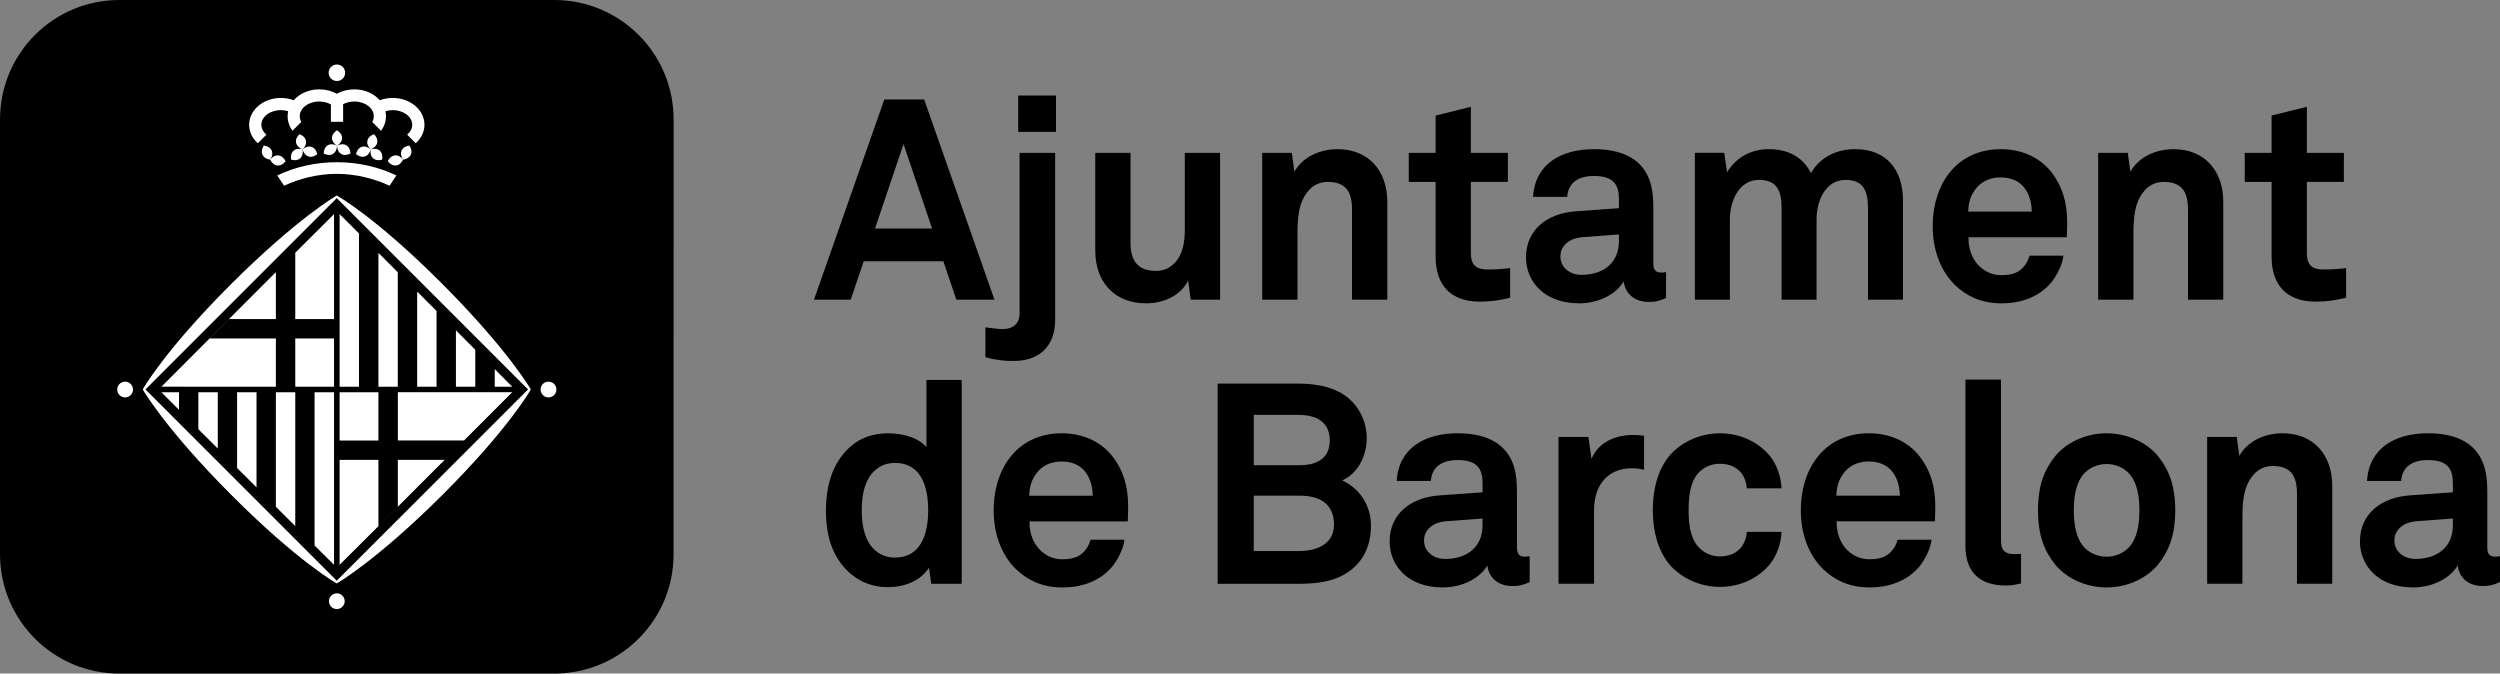<?xml version="1.0" encoding="UTF-8"?><svg xmlns="http://www.w3.org/2000/svg" viewBox="0 0 1966.51 529.83"><rect x="0" y="0" width="1966.51" height="529.83" fill="#808080" stroke="none"/><defs><style>.d{fill:#fff;}</style></defs><g id="a"/><g id="b"><g id="c"><g><g><path d="M1929.44,413.2c0,17.12-12.23,26.46-29.56,26.46-8.67,0-16.45-5.56-16.45-14.46,0-9.34,8.23-14.45,16.67-15.12l29.34-2.22v5.34Zm37.07,44.66v-20.42s-1.78,.45-3.55,.45c-4.67,0-6.44-2-6.44-7.34v-42.87c0-7.8-.45-16.01-3.33-23.34-6.66-17.31-23.52-23.53-43.31-23.53-25.78,0-46.42,11.54-47.97,37.51h26.86c.67-10.66,8.23-16.44,21.11-16.44,15.79,0,19.57,7.34,19.57,18.24v7.12l-34.01,2.44c-21.99,1.55-39.08,14.2-39.08,36.19,0,18.89,14.2,36.2,41.74,36.2,16.45,0,29.79-7.98,35.12-17.31,.88,8.65,7.54,16.2,19.53,16.2,6.66,0,9.1-1.11,13.77-3.1h0Zm-131.96,1.33v-77.08c0-23.98-14.42-41.29-39.08-41.29-13.33,0-27.12,5.55-34.01,17.75l-2-14.87h-23.3v115.49h27.74v-47.08c0-9.77-.22-21.77,3.78-30.87,3.78-8.46,10.22-14.68,20.01-14.68,14.67,0,19.12,8.22,19.12,21.77v70.86h27.74Zm-151.7-57.74c0,10.88-1.56,21.77-8.23,29.11-3.77,4.01-10,7.34-17.55,7.34s-13.78-3.33-17.56-7.34c-6.67-7.33-8.22-18.22-8.22-29.11s1.55-21.78,8.22-29.12c3.78-4,10-7.33,17.56-7.33s13.78,3.33,17.55,7.33c6.67,7.34,8.23,18.22,8.23,29.12m28.19,0c0-19.57-4.88-31.78-13.53-42.67-8-9.76-22.88-17.97-40.44-17.97s-32.44,8.21-40.44,17.97c-8.65,10.88-13.53,23.1-13.53,42.67s4.88,31.78,13.53,42.66c7.99,9.76,22.87,17.97,40.44,17.97s32.44-8.21,40.44-17.97c8.65-10.88,13.53-23.11,13.53-42.66m-121.27,57.52v-23.3c-1.55,0-2.22,.22-4.66,.22-9.55,0-11.11-4.44-11.11-11.1v-126.19h-27.97v130.85c0,21.97,12.65,31.07,31.53,31.07,5.56,0,6.66-.44,12.21-1.56m-95.3-69.06h-49.98c.22-7.56,2-12.89,6-18.02,4-5.34,10.88-8.89,19.33-8.89,8,0,13.77,2.67,17.55,6.67,4.45,4.9,6.89,11.57,7.11,20.24m27.77,12.42c.45-14.43-1.56-27.55-10-40.22-9.56-14.43-25.11-21.3-42.21-21.3-15.78,0-28.21,5.77-36.87,14.64-11.1,11.32-16.64,27.78-16.64,46.21s6.22,35.12,17.75,46.22c9.1,8.65,20.65,14.2,36.43,14.2,14.66,0,29.1-4.66,38.87-16.2,4.45-5.33,9.11-14.44,9.77-21.34h-26.65c-1.12,4.23-3.11,7.35-5.56,9.79-4,4-8.89,5.56-16.89,5.56-7.55,0-13.11-3.33-17.11-7.11-5.56-5.34-8.66-13.79-8.44-22.68h77.31c0-2.44,.22-7.76,.22-7.76m-120.85,16.01h-27.32c-.23,4.22-1.56,7.77-3.34,10.66-3.33,5.12-9.33,8.67-17.77,8.67-7.56,0-13.11-3.33-16.89-7.33-6.66-7.33-7.78-18.22-7.78-29.11s1.12-22,7.78-29.33c3.78-4.01,9.33-7.12,16.89-7.12,8.44,0,14.43,3.56,17.77,8.67,1.78,2.88,3.11,6.44,3.34,10.66h27.32c-.45-9.1-3.55-18.21-8.89-25.09-7.99-9.99-21.99-18.2-39.54-18.2s-32.21,8.43-40.2,18.2c-8.65,10.88-12.65,25.32-12.65,42.21s4,31.33,12.65,42.21c7.99,9.77,22.65,18.2,40.2,18.2s31.55-8.21,39.54-18.2c5.34-6.88,8.44-15.99,8.89-25.09m-108.17-48.91v-26.63c-2.89-.44-5.78-.67-8.67-.67-13.55,0-27.33,5.56-32.66,18.87l-2.44-17.31h-23.52v115.49h27.96v-58.19c0-18.68,10.22-32.67,29.77-32.67,3.11,0,6.44,.45,9.56,1.11m-127.04,43.77c0,17.12-12.23,26.46-29.57,26.46-8.67,0-16.45-5.56-16.45-14.46,0-9.34,8.22-14.45,16.67-15.12l29.35-2.22v5.34Zm37.07,44.66v-20.42s-1.78,.45-3.55,.45c-4.67,0-6.44-2-6.44-7.34v-42.87c0-7.8-.45-16.01-3.32-23.34-6.66-17.31-23.53-23.53-43.31-23.53-25.79,0-46.42,11.54-47.98,37.51h26.87c.66-10.66,8.22-16.44,21.11-16.44,15.79,0,19.57,7.34,19.57,18.24v7.12l-34.02,2.44c-21.99,1.55-39.08,14.2-39.08,36.19,0,18.89,14.2,36.2,41.75,36.2,16.45,0,29.78-7.98,35.11-17.31,.9,8.65,7.55,16.2,19.54,16.2,6.66,0,9.11-1.11,13.77-3.1h0Zm-153.93-45.2c0,15.92-14.44,20.79-27.78,20.79h-35.34v-43.57h36.23c15.12,0,26.89,5.97,26.89,22.78m-3.32-66.31c0,14.89-10.89,19.57-23.78,19.57h-36.01v-39.57h35.34c12.89,0,24.45,4.89,24.45,20.01m32.41,66.97c0-14.59-7.77-28.54-22.64-35.43,13.31-5.99,19.3-20.43,19.3-33.32,0-13.55-6.66-26.66-18.19-34.21-10.66-6.88-23.77-8.65-36.44-8.65h-62.64v157.48h62.64c15.11,0,29.77-1.33,41.98-10.65,11.32-8.66,15.99-21.29,15.99-35.22m-218.83-23.41h-49.98c.22-7.56,2-12.89,6-18.02,4-5.34,10.88-8.89,19.32-8.89,8,0,13.77,2.67,17.55,6.67,4.44,4.9,6.88,11.57,7.1,20.24m27.78,12.42c.44-14.43-1.56-27.55-10-40.22-9.56-14.43-25.11-21.3-42.2-21.3-15.78,0-28.22,5.77-36.87,14.64-11.1,11.32-16.65,27.78-16.65,46.21s6.22,35.12,17.76,46.22c9.1,8.65,20.65,14.2,36.43,14.2,14.66,0,29.1-4.66,38.87-16.2,4.44-5.33,9.11-14.44,9.77-21.34h-26.65c-1.12,4.23-3.12,7.35-5.56,9.79-3.99,4-8.89,5.56-16.88,5.56-7.56,0-13.11-3.33-17.11-7.11-5.56-5.34-8.67-13.79-8.45-22.68h77.32c0-2.44,.22-7.76,.22-7.76m-157.26-1.11c0,16.67-4.45,37.34-26.23,37.34-8.67,0-14.68-4-18.68-9.11-5.78-7.55-7.33-18.22-7.33-28.22s1.56-20.45,7.33-28c4-5.11,10-9.11,18.68-9.11,21.78,0,26.23,20.45,26.23,37.11m26.4,57.97v-160.37h-27.74v52.86c-4.89-5.99-15.57-10.87-30.23-10.87-11.79,0-21.12,3.55-28.22,9.32-13.76,11.32-20.64,28.86-20.64,51.52s6.66,39.1,20.42,50.42c7.1,5.78,16.66,9.78,28.22,9.78,12.67,0,25.56-4.66,32.45-15.32l1.78,12.64h23.97Z"/><path d="M1845.46,234.17v-23.3c-7.55,.88-12.21,1.11-17.99,1.11-8.89,0-12.88-3.78-12.88-12.67v-56.23h29.1v-22.86h-29.1v-36.21l-27.75,6.89v29.33h-21.11v22.86h21.11v58.67c0,22.21,11.54,35.52,34.85,35.52,8.22,0,16-1.11,23.77-3.1m-96.63,1.55v-77.09c0-23.98-14.43-41.29-39.08-41.29-13.33,0-27.12,5.55-34.01,17.76l-2-14.87h-23.31v115.49h27.75v-47.09c0-9.77-.23-21.76,3.77-30.87,3.79-8.46,10.23-14.68,20.01-14.68,14.67,0,19.12,8.22,19.12,21.77v70.87h27.74Zm-150.62-69.29h-49.99c.23-7.56,2-12.89,6-18.01,4-5.34,10.88-8.89,19.33-8.89,7.99,0,13.77,2.67,17.55,6.67,4.45,4.9,6.89,11.57,7.11,20.24m27.77,12.42c.44-14.42-1.56-27.55-9.99-40.22-9.56-14.42-25.11-21.3-42.21-21.3-15.77,0-28.21,5.77-36.87,14.65-11.1,11.32-16.64,27.78-16.64,46.21s6.22,35.12,17.75,46.21c9.1,8.66,20.65,14.2,36.42,14.2,14.67,0,29.1-4.66,38.88-16.2,4.45-5.33,9.11-14.44,9.77-21.33h-26.66c-1.11,4.22-3.1,7.34-5.55,9.78-4,4-8.89,5.56-16.89,5.56-7.55,0-13.11-3.34-17.11-7.12-5.56-5.34-8.67-13.79-8.44-22.68h77.3c0-2.44,.23-7.77,.23-7.77m-129.08,56.86v-77.98c0-23.99-12.86-40.41-37.51-40.41-15.57,0-28.01,6.88-34.9,18.86-5.77-11.76-16.86-18.86-33.08-18.86-15.34,0-26.46,7.55-32.9,18.2l-2.22-15.31h-23.09v115.49h27.52v-63.08c0-14.46,7.12-31.12,22.9-31.12,14,0,17.78,8.22,17.78,22.44v71.76h27.52v-63.09c0-14.44,6.89-31.1,22.68-31.1,14,0,17.78,8.22,17.78,22.44v71.76h27.52Zm-223.46-45.99c0,17.13-12.23,26.47-29.56,26.47-8.67,0-16.45-5.56-16.45-14.46,0-9.33,8.23-14.45,16.67-15.12l29.34-2.22v5.33Zm37.07,44.66v-20.42s-1.78,.44-3.55,.44c-4.67,0-6.44-2-6.44-7.34v-42.87c0-7.8-.44-16.02-3.33-23.34-6.66-17.32-23.52-23.53-43.3-23.53-25.79,0-46.42,11.54-47.98,37.52h26.86c.67-10.66,8.23-16.44,21.12-16.44,15.78,0,19.56,7.34,19.56,18.24v7.12l-34.01,2.44c-21.99,1.55-39.08,14.2-39.08,36.2,0,18.89,14.2,36.19,41.75,36.19,16.45,0,29.78-7.98,35.12-17.31,.88,8.65,7.54,16.2,19.53,16.2,6.66,0,9.1-1.11,13.77-3.11h0Zm-122.63-.22v-23.3c-7.56,.88-12.22,1.11-17.99,1.11-8.89,0-12.89-3.78-12.89-12.67v-56.23h29.11v-22.86h-29.11v-36.21l-27.74,6.89v29.33h-21.11v22.86h21.11v58.67c0,22.21,11.54,35.52,34.85,35.52,8.22,0,15.99-1.11,23.77-3.1m-96.63,1.55v-77.09c0-23.98-14.43-41.29-39.08-41.29-13.34,0-27.12,5.55-34.01,17.76l-2-14.87h-23.31v115.49h27.75v-47.09c0-9.77-.22-21.76,3.78-30.87,3.78-8.46,10.22-14.68,20.01-14.68,14.67,0,19.12,8.22,19.12,21.77v70.87h27.75Zm-131.52,0V120.22h-27.75v61.08c0,9.33-1.78,19.77-8.45,25.99-3.33,3.35-7.78,5.79-14.23,5.79-14.67,0-20.01-8.44-20.01-21.99V120.22h-27.74v77.09c0,24.65,15.31,41.29,39.97,41.29,14.67,0,27.57-6.66,33.12-17.98l2,15.09h23.09Zm-129.74,16.02V120.22h-27.97v126.18c0,7.78-4.67,12.44-13.33,12.44-4.22,0-5.33-.44-13.55-1.33v23.52c5.11,1.33,9.11,2,12.67,2.44,3.55,.45,6.66,.45,9.77,.45,20.65,0,32.41-12.43,32.41-32.18m.67-176.62h-29.74v28.63h29.74v-28.63Zm-97.48,104.64h-44.88l22.44-66.43,22.44,66.43Zm49.09,55.95l-55.32-157.48h-31.32l-55.33,157.48h28.88l10.22-30.21h62.65l10.22,30.21h29.99Z"/></g><path d="M435.98,0c51.87,0,93.88,42.03,93.88,93.88l-.03,342.12c.03,51.8-41.98,93.83-93.85,93.83H93.86C42.03,529.86,.02,487.81,0,435.99L.02,93.88C.02,42.03,42.03,0,93.86,0H435.98Z"/><path class="d" d="M261.14,108.58c0-2.44,1.54-4.57,3.96-6.09,2.42,1.52,3.99,3.65,3.99,6.09s-1.57,4.5-3.99,6.06c-2.42-1.57-3.96-3.68-3.96-6.06m7.26,12.51c-2.06-1.17-3.18-3.62-3.3-6.44,2.52-1.38,5.12-1.61,7.27-.38,2.08,1.21,3.18,3.59,3.3,6.48-2.54,1.29-5.2,1.6-7.27,.34m-6.59,0c2.1-1.17,3.21-3.62,3.3-6.44-2.52-1.38-5.18-1.61-7.22-.38-2.1,1.21-3.2,3.59-3.32,6.48,2.54,1.29,5.17,1.6,7.24,.34m27.19-10.41c.52-2.39,2.44-4.17,5.18-5.14,2.01,1.98,2.99,4.44,2.52,6.77-.5,2.34-2.41,4.15-5.11,5.12-2.03-1.95-3.14-4.39-2.58-6.75m4.46,13.82c-1.8-1.66-2.38-4.24-1.88-7.07,2.78-.78,5.42-.47,7.18,1.13,1.75,1.65,2.37,4.24,1.82,7.02-2.71,.83-5.34,.46-7.13-1.08m-6.46-1.43c2.35-.73,3.91-2.81,4.58-5.64-2.17-1.83-4.72-2.6-6.96-1.94-2.39,.8-3.92,2.9-4.63,5.71,2.24,1.81,4.76,2.61,7.01,1.87m28.89-4.67c1.06-2.18,3.3-3.54,6.09-3.92,1.65,2.35,2.16,4.98,1.18,7.17-1,2.17-3.31,3.56-6.09,3.93-1.6-2.36-2.17-4.93-1.18-7.18m-4.46,11.78c2.44-.24,4.4-2.01,5.65-4.6-1.72-2.28-4.09-3.59-6.5-3.33-2.38,.29-4.35,2.04-5.56,4.59,1.75,2.28,4.07,3.5,6.42,3.34m-70.81-19.49c-.45-2.39-2.35-4.17-5.08-5.14-2.11,1.98-3.13,4.44-2.65,6.77,.52,2.34,2.45,4.15,5.15,5.12,2.06-1.95,3.1-4.39,2.58-6.75m-4.48,13.82c1.77-1.66,2.39-4.24,1.87-7.07-2.71-.78-5.38-.47-7.14,1.13-1.83,1.65-2.38,4.24-1.87,7.02,2.72,.83,5.35,.46,7.14-1.08m6.48-1.43c-2.35-.73-3.88-2.81-4.61-5.64,2.17-1.83,4.76-2.6,7.02-1.94,2.29,.8,3.88,2.9,4.53,5.71-2.15,1.81-4.66,2.61-6.94,1.87m-28.94-4.67c-.95-2.18-3.23-3.54-6.12-3.92-1.6,2.35-2.11,4.98-1.11,7.17,.99,2.17,3.19,3.56,6.06,3.93,1.63-2.36,2.16-4.93,1.17-7.18m4.5,11.78c-2.42-.24-4.38-2.01-5.67-4.6,1.73-2.28,4.06-3.59,6.46-3.33,2.41,.29,4.44,2.04,5.68,4.59-1.77,2.28-4.09,3.5-6.47,3.34m40.32-72.92c0-3.61,2.86-6.52,6.5-6.52s6.48,2.9,6.48,6.52-2.92,6.46-6.48,6.46-6.5-2.9-6.5-6.46m-40.42,80.75l5.35,8.07c12.1-5.6,26.47-9.33,41.44-9.33s29.45,3.73,41.55,9.33l5.34-8.07c-13.66-6.56-29.63-10.42-46.71-10.42s-33.18,3.78-46.97,10.42m8.58-50.54c-1.86-.54-3.75-.85-5.7-.85-8.57,0-15.39,5.2-15.39,11.49,0,2.99,1.54,5.74,3.97,7.84l-6.76,6.72c-4.24-3.79-6.81-8.9-6.81-14.5,0-11.7,11.15-21.13,24.99-21.13,3.52,0,6.97,.63,10.08,1.83,4.5-5.22,11.86-8.59,20.07-8.59,5.09,0,9.83,1.25,13.77,3.48,3.99-2.24,8.77-3.48,13.8-3.48,8.26,0,15.57,3.37,20.07,8.59,3.1-1.21,6.54-1.83,10.17-1.83,13.77,0,24.96,9.43,24.96,21.13,0,5.6-2.69,10.71-6.88,14.5l-6.72-6.72c2.45-2.1,3.98-4.85,3.98-7.84,0-6.3-6.89-11.49-15.34-11.49-2.04,0-3.91,.31-5.74,.85,.28,1.29,.41,2.58,.41,3.93,0,4.18-1.39,8.11-3.9,11.43l-6.89-6.92c.83-1.44,1.2-2.93,1.2-4.52,0-6.43-6.84-11.56-15.32-11.56-3.24,0-6.3,.81-8.79,2.09v13.87h-9.61v-13.61c-2.51-1.49-5.73-2.35-9.21-2.35-8.42,0-15.29,5.12-15.29,11.56,0,1.58,.45,3.07,1.21,4.52l-6.9,6.92c-2.5-3.32-3.86-7.26-3.86-11.43,0-1.35,.12-2.64,.45-3.93m32.07,385.4c0-3.39,2.8-6.16,6.2-6.16s6.18,2.78,6.18,6.16-2.73,6.22-6.18,6.22-6.2-2.73-6.2-6.22M92.19,306.4c0-3.48,2.82-6.18,6.2-6.18s6.23,2.71,6.23,6.18-2.79,6.21-6.23,6.21-6.2-2.83-6.2-6.21m333.04,0c0-3.48,2.76-6.18,6.19-6.18s6.24,2.71,6.24,6.18-2.85,6.21-6.24,6.21-6.19-2.83-6.19-6.21m-162.48-2.22h-30.5v-37.95h30.5v37.95Zm-30.5-105.36l30.5-30.41v82.56h-30.5v-52.15Zm-105.29,105.36l90.04-90.13v36.92h-36.81l-15.21,15.26h52.02v37.95H126.97Zm275.96,4.35l-105.26,105.34-30.52,30.42v-82.56h30.52v52.13l15.28-15.33v-36.8h36.78l15.28-15.24h-52.05v-37.97h89.98Zm-135.78,0h30.51v37.97h-30.51v-37.97Zm-19.69,120.55v-120.55h15.3v135.76l-15.3-15.21Zm-30.44-30.45v-90.1h15.25v105.31l-15.25-15.21Zm-30.51-30.51v-59.59h15.29v74.82l-15.29-15.23Zm-30.46-30.51v-29.08h15.27v44.29l-15.27-15.21Zm-29.07-29.08h13.84v13.87l-13.84-13.87Zm155.41-124.91v120.56h-15.24V168.41l15.24,15.21Zm30.51,30.5v90.06h-15.22v-105.28l15.22,15.22Zm30.51,30.51v59.55h-15.24v-74.82l15.24,15.27Zm30.46,30.49v29.06h-15.22v-44.35l15.22,15.29Zm29.07,29.06h-13.75v-13.83l13.75,13.83Zm14.64,2.15s-16.82,30.19-68.79,82.2c-52.73,52.67-83.88,70.39-83.88,70.39,0,0-30.17-16.78-82.16-68.84-52.75-52.68-70.46-83.76-70.46-83.76,0,0,16.87-30.19,68.86-82.19,52.71-52.66,83.76-70.36,83.76-70.36,0,0,30.26,16.72,82.22,68.76,52.68,52.69,70.45,83.8,70.45,83.8m-152.67,150.46l150.47-150.46-150.47-150.48L114.44,306.33l150.46,150.46Zm152.67-150.46s-16.82,30.19-68.79,82.2c-52.73,52.67-83.88,70.39-83.88,70.39,0,0-30.17-16.78-82.16-68.84-52.75-52.68-70.46-83.76-70.46-83.76,0,0,16.87-30.19,68.86-82.19,52.71-52.66,83.76-70.36,83.76-70.36,0,0,30.26,16.72,82.22,68.76,52.68,52.69,70.45,83.8,70.45,83.8m-152.67,150.46l150.47-150.46-150.47-150.48L114.44,306.33l150.46,150.46Z"/></g></g></g></svg>